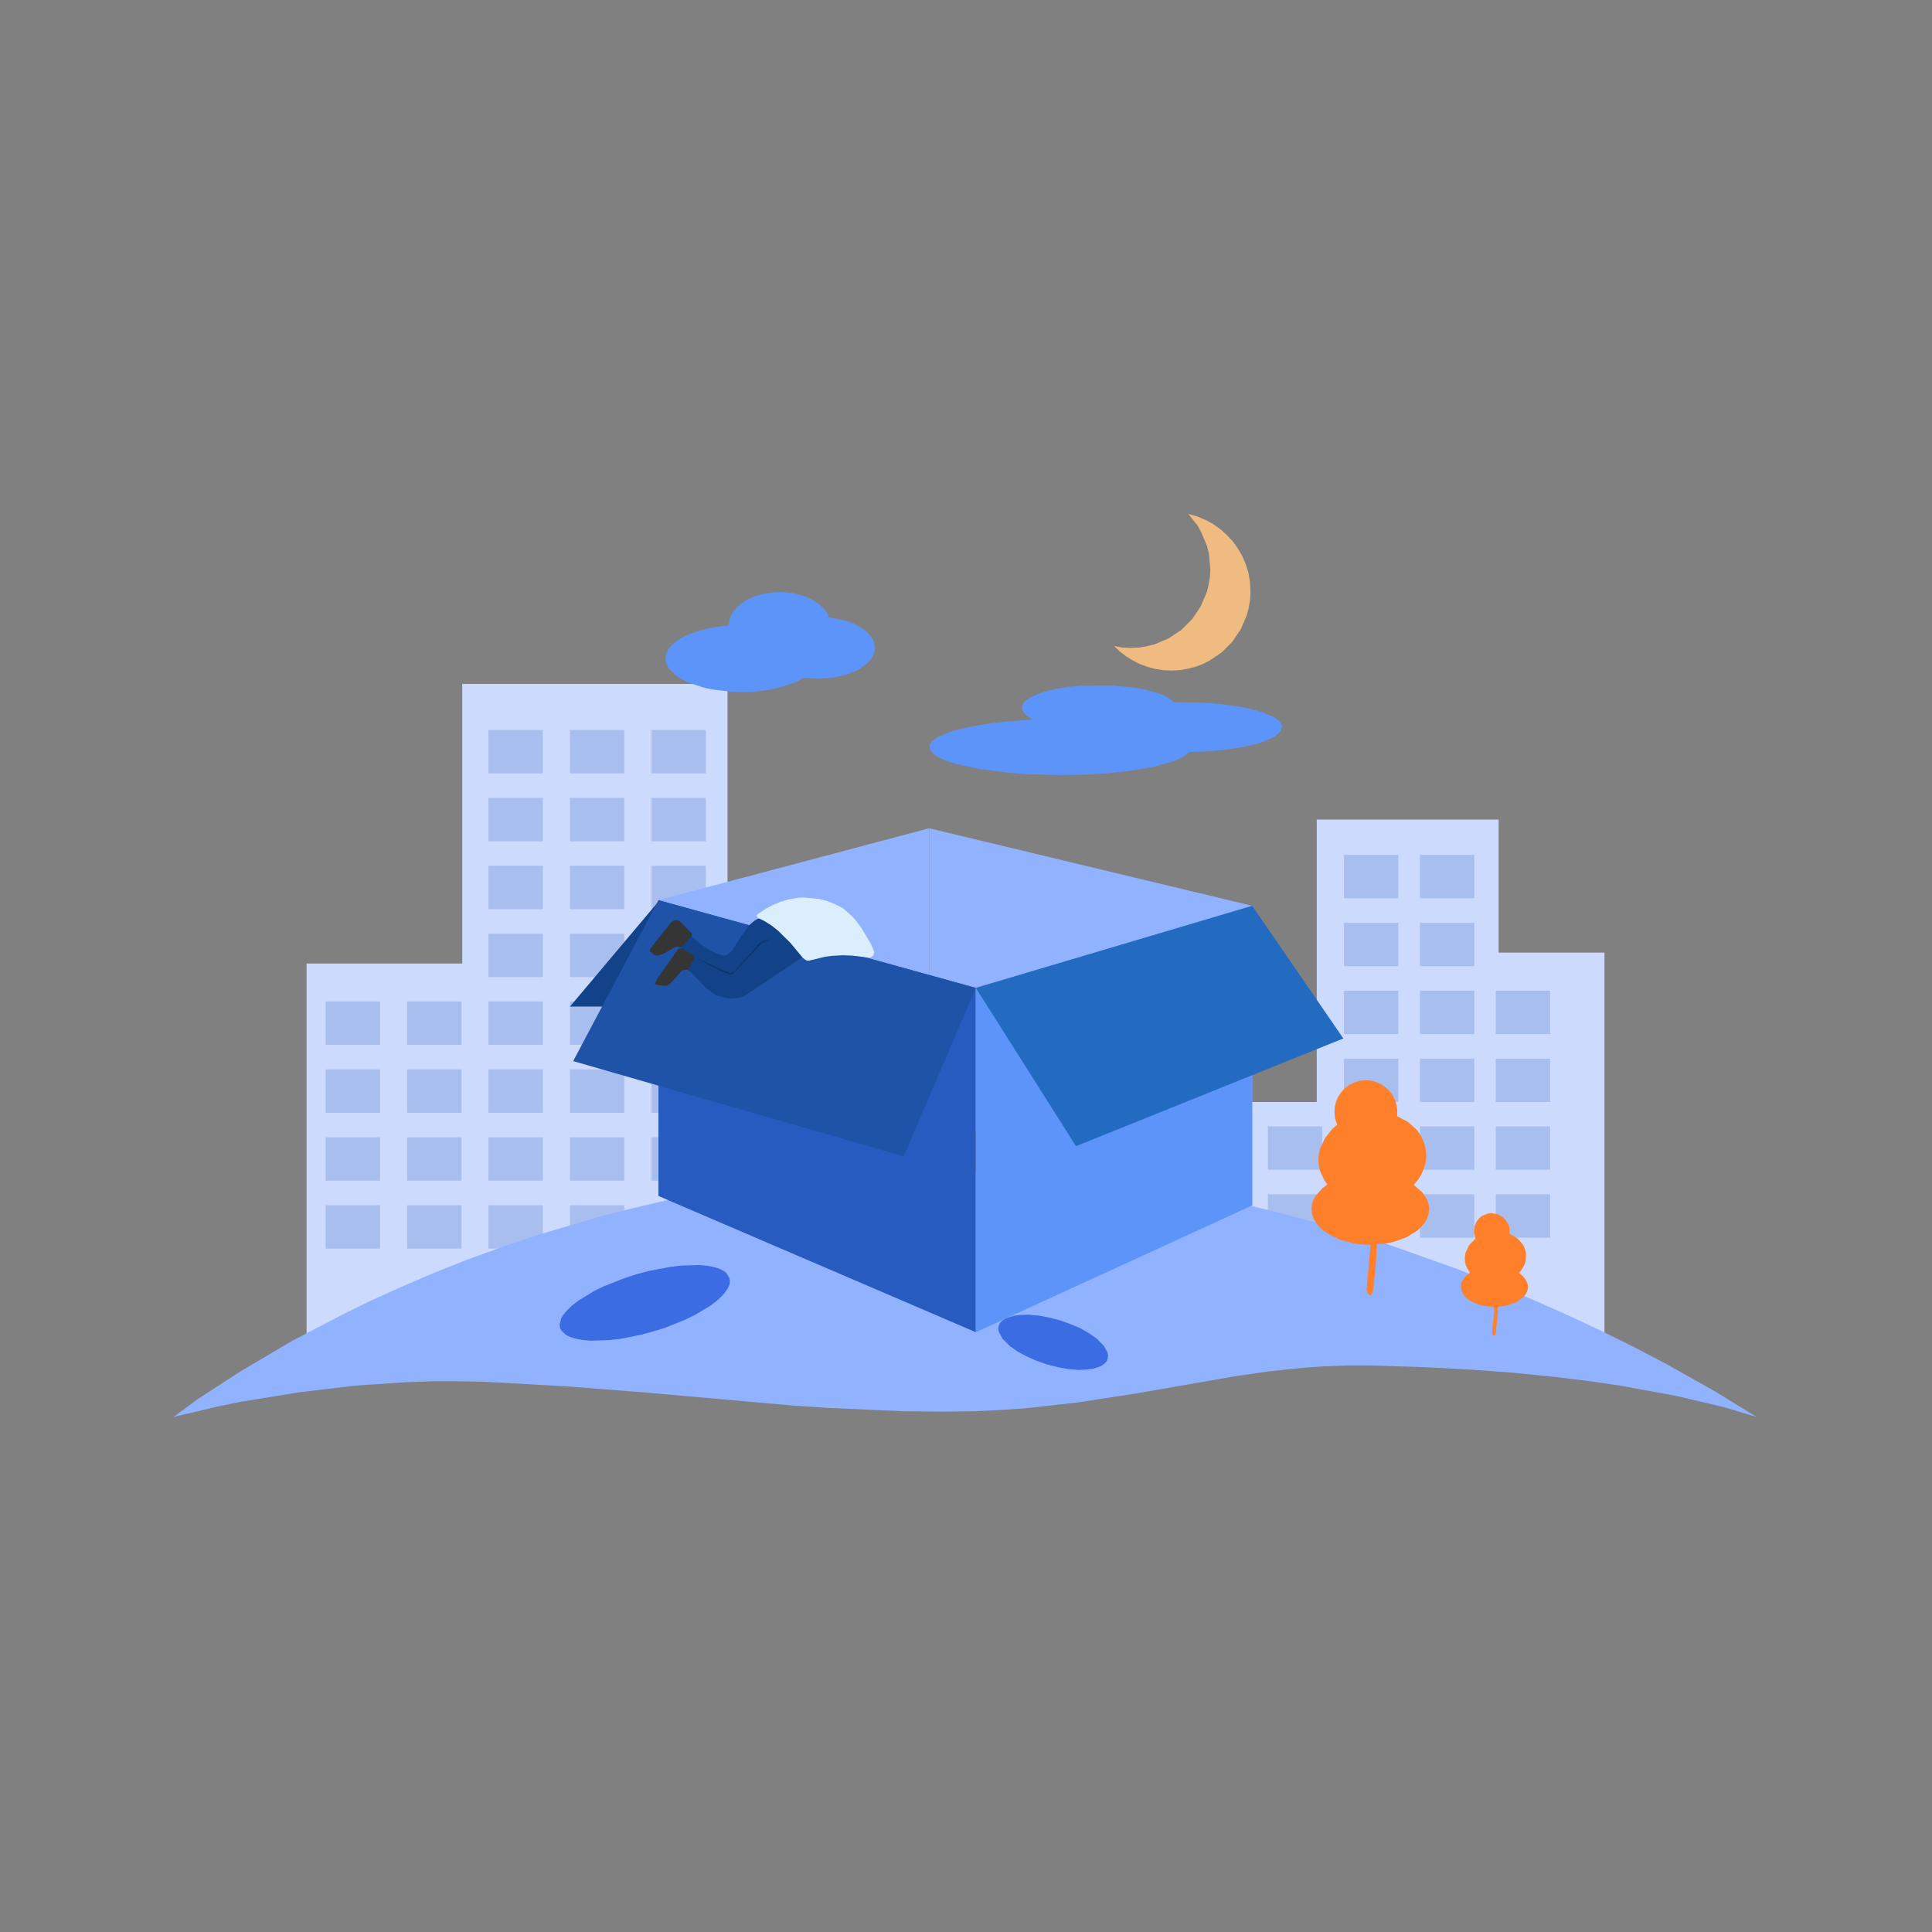 <?xml version="1.0" standalone="no"?><!DOCTYPE svg PUBLIC "-//W3C//DTD SVG 1.1//EN" "http://www.w3.org/Graphics/SVG/1.1/DTD/svg11.dtd"><svg height="1024" node-id="1" sillyvg="true" template-height="1024" template-width="1024" version="1.1" viewBox="0 0 1024 1024" width="1024" xmlns="http://www.w3.org/2000/svg" xmlns:xlink="http://www.w3.org/1999/xlink"><rect x="0" y="0" width="1024" height="1024" fill="#808080" stroke="none"/><defs node-id="120"><linearGradient gradientUnits="objectBoundingBox" id="SVGID_1_" node-id="64" spreadMethod="pad" x1="503.287" x2="511.644" y1="621.594" y2="753.293"><stop offset="0" stop-color="#91b3ff"></stop><stop offset="0.402" stop-color="#6791f2"></stop><stop offset="0.794" stop-color="#3b6ce4"></stop></linearGradient><linearGradient gradientUnits="objectBoundingBox" id="SVGID_2_" node-id="69" spreadMethod="pad" x1="518.992" x2="522.975" y1="618.609" y2="681.377"><stop offset="0" stop-color="#91b3ff"></stop><stop offset="0.248" stop-color="#6795ec"></stop><stop offset="0.794" stop-color="#004cbf"></stop></linearGradient><linearGradient gradientUnits="objectBoundingBox" id="SVGID_3_" node-id="78" spreadMethod="pad" x1="743.467" x2="706.514" y1="649.38" y2="599.094"><stop offset="0" stop-color="#efbb81"></stop><stop offset="0.501" stop-color="#f79e57"></stop><stop offset="1" stop-color="#ff7f2a"></stop></linearGradient><linearGradient gradientUnits="objectBoundingBox" id="SVGID_4_" node-id="87" spreadMethod="pad" x1="801.797" x2="780.714" y1="686.909" y2="658.219"><stop offset="0" stop-color="#efbb81"></stop><stop offset="0.501" stop-color="#f79e57"></stop><stop offset="1" stop-color="#ff7f2a"></stop></linearGradient><linearGradient gradientUnits="objectBoundingBox" id="SVGID_5_" node-id="97" spreadMethod="pad" x1="420.771" x2="420.771" y1="404.456" y2="547.919"><stop offset="0" stop-color="#91b3ff"></stop><stop offset="0.507" stop-color="#6791f2"></stop><stop offset="1" stop-color="#3b6ce4"></stop></linearGradient><linearGradient gradientUnits="objectBoundingBox" id="SVGID_6_" node-id="102" spreadMethod="pad" x1="572.289" x2="579.774" y1="404.168" y2="575.17"><stop offset="0" stop-color="#91b3ff"></stop><stop offset="0.507" stop-color="#6791f2"></stop><stop offset="1" stop-color="#3b6ce4"></stop></linearGradient></defs><g node-id="374"><g node-id="376"><path d="M 162.50 716.50 L 162.50 510.70 L 245.00 510.70 L 245.00 362.50 L 385.60 362.50 L 385.60 716.50 Z" fill="#ccdafe" fill-rule="nonzero" group-id="1,3" node-id="177" stroke="none" target-height="354" target-width="223.1" target-x="162.5" target-y="362.5"></path><g node-id="379"><path d="M 258.90 386.90 L 287.70 386.90 L 287.70 409.90 L 258.90 409.90 Z" fill="#a8beef" fill-rule="nonzero" group-id="1,3,6" node-id="181" stroke="none" target-height="23" target-width="28.8" target-x="258.9" target-y="386.9"></path><path d="M 302.10 386.90 L 330.90 386.90 L 330.90 409.90 L 302.10 409.90 Z" fill="#a8beef" fill-rule="nonzero" group-id="1,3,6" node-id="183" stroke="none" target-height="23" target-width="28.8" target-x="302.1" target-y="386.9"></path><path d="M 345.30 386.90 L 374.10 386.90 L 374.10 409.90 L 345.30 409.90 Z" fill="#a8beef" fill-rule="nonzero" group-id="1,3,6" node-id="185" stroke="none" target-height="23" target-width="28.8" target-x="345.3" target-y="386.9"></path><path d="M 258.90 422.90 L 287.70 422.90 L 287.70 445.90 L 258.90 445.90 Z" fill="#a8beef" fill-rule="nonzero" group-id="1,3,6" node-id="187" stroke="none" target-height="23" target-width="28.8" target-x="258.9" target-y="422.9"></path><path d="M 302.10 422.90 L 330.90 422.90 L 330.90 445.90 L 302.10 445.90 Z" fill="#a8beef" fill-rule="nonzero" group-id="1,3,6" node-id="189" stroke="none" target-height="23" target-width="28.8" target-x="302.1" target-y="422.9"></path><path d="M 345.30 422.90 L 374.10 422.90 L 374.10 445.90 L 345.30 445.90 Z" fill="#a8beef" fill-rule="nonzero" group-id="1,3,6" node-id="191" stroke="none" target-height="23" target-width="28.8" target-x="345.3" target-y="422.9"></path><path d="M 258.90 458.90 L 287.70 458.90 L 287.70 481.90 L 258.90 481.90 Z" fill="#a8beef" fill-rule="nonzero" group-id="1,3,6" node-id="193" stroke="none" target-height="23" target-width="28.8" target-x="258.9" target-y="458.9"></path><path d="M 302.10 458.90 L 330.90 458.90 L 330.90 481.90 L 302.10 481.90 Z" fill="#a8beef" fill-rule="nonzero" group-id="1,3,6" node-id="195" stroke="none" target-height="23" target-width="28.8" target-x="302.1" target-y="458.9"></path><path d="M 345.30 458.90 L 374.10 458.90 L 374.10 481.90 L 345.30 481.90 Z" fill="#a8beef" fill-rule="nonzero" group-id="1,3,6" node-id="197" stroke="none" target-height="23" target-width="28.8" target-x="345.3" target-y="458.9"></path><path d="M 258.90 494.90 L 287.70 494.90 L 287.70 517.90 L 258.90 517.90 Z" fill="#a8beef" fill-rule="nonzero" group-id="1,3,6" node-id="199" stroke="none" target-height="23" target-width="28.8" target-x="258.9" target-y="494.9"></path><path d="M 302.10 494.90 L 330.90 494.90 L 330.90 517.90 L 302.10 517.90 Z" fill="#a8beef" fill-rule="nonzero" group-id="1,3,6" node-id="201" stroke="none" target-height="23" target-width="28.8" target-x="302.1" target-y="494.9"></path><path d="M 345.30 494.90 L 374.10 494.90 L 374.10 517.90 L 345.30 517.90 Z" fill="#a8beef" fill-rule="nonzero" group-id="1,3,6" node-id="203" stroke="none" target-height="23" target-width="28.8" target-x="345.3" target-y="494.9"></path><path d="M 258.90 530.80 L 287.70 530.80 L 287.70 553.80 L 258.90 553.80 Z" fill="#a8beef" fill-rule="nonzero" group-id="1,3,6" node-id="205" stroke="none" target-height="23" target-width="28.8" target-x="258.9" target-y="530.8"></path><path d="M 215.80 530.80 L 244.60 530.80 L 244.60 553.80 L 215.80 553.80 Z" fill="#a8beef" fill-rule="nonzero" group-id="1,3,6" node-id="207" stroke="none" target-height="23" target-width="28.8" target-x="215.8" target-y="530.8"></path><path d="M 172.60 530.80 L 201.40 530.80 L 201.40 553.80 L 172.60 553.80 Z" fill="#a8beef" fill-rule="nonzero" group-id="1,3,6" node-id="209" stroke="none" target-height="23" target-width="28.8" target-x="172.6" target-y="530.8"></path><path d="M 302.10 530.80 L 330.90 530.80 L 330.90 553.80 L 302.10 553.80 Z" fill="#a8beef" fill-rule="nonzero" group-id="1,3,6" node-id="211" stroke="none" target-height="23" target-width="28.8" target-x="302.1" target-y="530.8"></path><path d="M 345.30 530.80 L 374.10 530.80 L 374.10 553.80 L 345.30 553.80 Z" fill="#a8beef" fill-rule="nonzero" group-id="1,3,6" node-id="213" stroke="none" target-height="23" target-width="28.8" target-x="345.3" target-y="530.8"></path><path d="M 258.90 566.80 L 287.70 566.80 L 287.70 589.80 L 258.90 589.80 Z" fill="#a8beef" fill-rule="nonzero" group-id="1,3,6" node-id="215" stroke="none" target-height="23" target-width="28.8" target-x="258.9" target-y="566.8"></path><path d="M 215.80 566.80 L 244.60 566.80 L 244.60 589.80 L 215.80 589.80 Z" fill="#a8beef" fill-rule="nonzero" group-id="1,3,6" node-id="217" stroke="none" target-height="23" target-width="28.8" target-x="215.8" target-y="566.8"></path><path d="M 172.60 566.80 L 201.40 566.80 L 201.40 589.80 L 172.60 589.80 Z" fill="#a8beef" fill-rule="nonzero" group-id="1,3,6" node-id="219" stroke="none" target-height="23" target-width="28.8" target-x="172.6" target-y="566.8"></path><path d="M 302.10 566.80 L 330.90 566.80 L 330.90 589.80 L 302.10 589.80 Z" fill="#a8beef" fill-rule="nonzero" group-id="1,3,6" node-id="221" stroke="none" target-height="23" target-width="28.8" target-x="302.1" target-y="566.8"></path><path d="M 345.30 566.80 L 374.10 566.80 L 374.10 589.80 L 345.30 589.80 Z" fill="#a8beef" fill-rule="nonzero" group-id="1,3,6" node-id="223" stroke="none" target-height="23" target-width="28.8" target-x="345.3" target-y="566.8"></path><path d="M 258.90 602.80 L 287.70 602.80 L 287.70 625.80 L 258.90 625.80 Z" fill="#a8beef" fill-rule="nonzero" group-id="1,3,6" node-id="225" stroke="none" target-height="23" target-width="28.8" target-x="258.9" target-y="602.8"></path><path d="M 215.80 602.80 L 244.60 602.80 L 244.60 625.80 L 215.80 625.80 Z" fill="#a8beef" fill-rule="nonzero" group-id="1,3,6" node-id="227" stroke="none" target-height="23" target-width="28.8" target-x="215.8" target-y="602.8"></path><path d="M 172.60 602.80 L 201.40 602.80 L 201.40 625.80 L 172.60 625.80 Z" fill="#a8beef" fill-rule="nonzero" group-id="1,3,6" node-id="229" stroke="none" target-height="23" target-width="28.8" target-x="172.6" target-y="602.8"></path><path d="M 302.10 602.80 L 330.90 602.80 L 330.90 625.80 L 302.10 625.80 Z" fill="#a8beef" fill-rule="nonzero" group-id="1,3,6" node-id="231" stroke="none" target-height="23" target-width="28.8" target-x="302.1" target-y="602.8"></path><path d="M 345.30 602.80 L 374.10 602.80 L 374.10 625.80 L 345.30 625.80 Z" fill="#a8beef" fill-rule="nonzero" group-id="1,3,6" node-id="233" stroke="none" target-height="23" target-width="28.8" target-x="345.3" target-y="602.8"></path><path d="M 258.90 638.80 L 287.70 638.80 L 287.70 661.80 L 258.90 661.80 Z" fill="#a8beef" fill-rule="nonzero" group-id="1,3,6" node-id="235" stroke="none" target-height="23" target-width="28.8" target-x="258.9" target-y="638.8"></path><path d="M 215.80 638.80 L 244.60 638.80 L 244.60 661.80 L 215.80 661.80 Z" fill="#a8beef" fill-rule="nonzero" group-id="1,3,6" node-id="237" stroke="none" target-height="23" target-width="28.8" target-x="215.8" target-y="638.8"></path><path d="M 172.60 638.80 L 201.40 638.80 L 201.40 661.80 L 172.60 661.80 Z" fill="#a8beef" fill-rule="nonzero" group-id="1,3,6" node-id="239" stroke="none" target-height="23" target-width="28.8" target-x="172.6" target-y="638.8"></path><path d="M 302.10 638.80 L 330.90 638.80 L 330.90 661.80 L 302.10 661.80 Z" fill="#a8beef" fill-rule="nonzero" group-id="1,3,6" node-id="241" stroke="none" target-height="23" target-width="28.8" target-x="302.1" target-y="638.8"></path><path d="M 345.30 638.80 L 374.10 638.80 L 374.10 661.80 L 345.30 661.80 Z" fill="#a8beef" fill-rule="nonzero" group-id="1,3,6" node-id="243" stroke="none" target-height="23" target-width="28.8" target-x="345.3" target-y="638.8"></path></g></g><g node-id="377"><path d="M 634.50 713.60 L 634.50 584.10 L 697.90 584.10 L 697.90 434.40 L 794.30 434.40 L 794.30 504.90 L 850.40 504.90 L 850.40 713.60 Z" fill="#ccdafe" fill-rule="nonzero" group-id="1,4" node-id="249" stroke="none" target-height="279.2" target-width="215.9" target-x="634.5" target-y="434.4"></path><g node-id="380"><path d="M 712.30 453.10 L 741.10 453.10 L 741.10 476.10 L 712.30 476.10 Z" fill="#a8beef" fill-rule="nonzero" group-id="1,4,7" node-id="253" stroke="none" target-height="23" target-width="28.8" target-x="712.3" target-y="453.1"></path><path d="M 752.60 453.10 L 781.40 453.10 L 781.40 476.10 L 752.60 476.10 Z" fill="#a8beef" fill-rule="nonzero" group-id="1,4,7" node-id="255" stroke="none" target-height="23" target-width="28.8" target-x="752.6" target-y="453.1"></path><path d="M 712.30 597.00 L 741.10 597.00 L 741.10 620.00 L 712.30 620.00 Z" fill="#a8beef" fill-rule="nonzero" group-id="1,4,7" node-id="257" stroke="none" target-height="23" target-width="28.8" target-x="712.3" target-y="597"></path><path d="M 672.00 597.00 L 700.80 597.00 L 700.80 620.00 L 672.00 620.00 Z" fill="#a8beef" fill-rule="nonzero" group-id="1,4,7" node-id="259" stroke="none" target-height="23" target-width="28.8" target-x="672" target-y="597"></path><path d="M 672.00 633.00 L 700.80 633.00 L 700.80 656.00 L 672.00 656.00 Z" fill="#a8beef" fill-rule="nonzero" group-id="1,4,7" node-id="261" stroke="none" target-height="23" target-width="28.8" target-x="672" target-y="633"></path><path d="M 752.60 597.00 L 781.40 597.00 L 781.40 620.00 L 752.60 620.00 Z" fill="#a8beef" fill-rule="nonzero" group-id="1,4,7" node-id="263" stroke="none" target-height="23" target-width="28.8" target-x="752.6" target-y="597"></path><path d="M 712.30 489.10 L 741.10 489.10 L 741.10 512.10 L 712.30 512.10 Z" fill="#a8beef" fill-rule="nonzero" group-id="1,4,7" node-id="265" stroke="none" target-height="23" target-width="28.8" target-x="712.3" target-y="489.1"></path><path d="M 752.60 489.10 L 781.40 489.10 L 781.40 512.10 L 752.60 512.10 Z" fill="#a8beef" fill-rule="nonzero" group-id="1,4,7" node-id="267" stroke="none" target-height="23" target-width="28.8" target-x="752.6" target-y="489.1"></path><path d="M 712.30 525.10 L 741.10 525.10 L 741.10 548.10 L 712.30 548.10 Z" fill="#a8beef" fill-rule="nonzero" group-id="1,4,7" node-id="269" stroke="none" target-height="23" target-width="28.8" target-x="712.3" target-y="525.1"></path><path d="M 752.60 525.10 L 781.40 525.10 L 781.40 548.10 L 752.60 548.10 Z" fill="#a8beef" fill-rule="nonzero" group-id="1,4,7" node-id="271" stroke="none" target-height="23" target-width="28.8" target-x="752.6" target-y="525.1"></path><path d="M 792.80 525.10 L 821.60 525.10 L 821.60 548.10 L 792.80 548.10 Z" fill="#a8beef" fill-rule="nonzero" group-id="1,4,7" node-id="273" stroke="none" target-height="23" target-width="28.8" target-x="792.8" target-y="525.1"></path><path d="M 792.80 561.10 L 821.60 561.10 L 821.60 584.10 L 792.80 584.10 Z" fill="#a8beef" fill-rule="nonzero" group-id="1,4,7" node-id="275" stroke="none" target-height="23" target-width="28.8" target-x="792.8" target-y="561.1"></path><path d="M 792.80 597.00 L 821.60 597.00 L 821.60 620.00 L 792.80 620.00 Z" fill="#a8beef" fill-rule="nonzero" group-id="1,4,7" node-id="277" stroke="none" target-height="23" target-width="28.8" target-x="792.8" target-y="597"></path><path d="M 792.80 633.00 L 821.60 633.00 L 821.60 656.00 L 792.80 656.00 Z" fill="#a8beef" fill-rule="nonzero" group-id="1,4,7" node-id="279" stroke="none" target-height="23" target-width="28.8" target-x="792.8" target-y="633"></path><path d="M 712.30 561.10 L 741.10 561.10 L 741.10 584.10 L 712.30 584.10 Z" fill="#a8beef" fill-rule="nonzero" group-id="1,4,7" node-id="281" stroke="none" target-height="23" target-width="28.8" target-x="712.3" target-y="561.1"></path><path d="M 752.60 561.10 L 781.40 561.10 L 781.40 584.10 L 752.60 584.10 Z" fill="#a8beef" fill-rule="nonzero" group-id="1,4,7" node-id="283" stroke="none" target-height="23" target-width="28.8" target-x="752.6" target-y="561.1"></path><path d="M 712.30 633.00 L 741.10 633.00 L 741.10 656.00 L 712.30 656.00 Z" fill="#a8beef" fill-rule="nonzero" group-id="1,4,7" node-id="285" stroke="none" target-height="23" target-width="28.8" target-x="712.3" target-y="633"></path><path d="M 752.60 633.00 L 781.40 633.00 L 781.40 656.00 L 752.60 656.00 Z" fill="#a8beef" fill-rule="nonzero" group-id="1,4,7" node-id="287" stroke="none" target-height="23" target-width="28.8" target-x="752.6" target-y="633"></path></g></g><g node-id="378"><g node-id="381"><path d="M 92.00 751.00 L 104.60 741.70 L 127.70 726.70 L 155.00 710.60 L 182.20 696.40 L 196.70 689.30 L 212.70 682.10 L 230.10 674.60 L 247.70 667.60 L 266.60 660.80 L 286.90 654.00 L 318.00 644.80 L 334.50 640.60 L 351.80 636.50 L 369.00 633.00 L 386.80 629.80 L 405.20 626.90 L 424.30 624.50 L 443.20 622.60 L 462.80 621.20 L 482.90 620.30 L 503.60 620.00 L 521.10 620.30 L 538.40 621.00 L 555.40 622.10 L 572.20 623.70 L 605.50 628.00 L 637.60 633.60 L 658.70 638.10 L 679.00 643.00 L 698.70 648.30 L 718.30 654.10 L 736.90 660.00 L 772.40 672.60 L 804.70 685.50 L 827.50 695.50 L 847.70 704.90 L 866.70 714.30 L 882.70 722.70 L 908.90 737.40 L 931.00 751.00 L 914.10 745.90 L 888.20 739.80 L 858.60 734.40 L 842.20 732.00 L 823.20 729.70 L 801.20 727.50 L 779.20 725.90 L 754.40 724.60 L 726.60 723.70 L 713.90 723.70 L 701.70 724.20 L 689.90 725.00 L 672.20 726.90 L 654.90 729.40 L 602.40 738.50 L 571.40 743.30 L 544.60 746.30 L 530.90 747.30 L 516.30 748.00 L 500.70 748.20 L 479.00 748.00 L 438.70 746.20 L 419.40 744.90 L 342.60 738.10 L 301.80 734.90 L 257.50 732.40 L 243.00 732.10 L 228.90 732.10 L 215.20 732.60 L 188.50 734.40 L 158.10 738.00 L 127.50 743.00 L 115.70 745.40 L 92.00 751.00 Z" fill="url(#SVGID_1_)" fill-rule="nonzero" group-id="1,5,8" node-id="295" stroke="none" target-height="131" target-width="839" target-x="92" target-y="620"></path><path d="M 428.70 624.10 L 423.90 628.10 L 422.30 630.10 L 421.10 632.30 L 420.30 634.50 L 420.10 636.60 L 420.40 639.00 L 421.30 641.40 L 422.90 643.90 L 425.20 646.40 L 430.90 650.60 L 439.40 654.90 L 445.60 657.20 L 452.80 659.50 L 469.40 663.20 L 488.50 665.90 L 498.50 666.80 L 520.10 667.50 L 531.20 667.30 L 551.70 665.90 L 561.70 664.70 L 579.10 661.50 L 587.40 659.40 L 594.60 657.20 L 605.40 652.70 L 609.30 650.60 L 615.00 646.30 L 617.30 643.80 L 618.90 641.40 L 619.80 639.00 L 620.10 636.60 L 619.80 634.50 L 619.10 632.30 L 617.80 630.00 L 599.50 627.10 L 580.80 624.70 L 561.80 622.70 L 542.70 621.20 L 523.20 620.30 L 503.50 620.00 L 484.00 620.30 L 465.10 621.10 L 446.70 622.40 L 428.70 624.10 Z" fill="url(#SVGID_2_)" fill-rule="nonzero" group-id="1,5,8" node-id="297" stroke="none" target-height="47.5" target-width="200" target-x="420.1" target-y="620"></path><g node-id="383"><path d="M 386.60 677.40 L 386.90 678.90 L 386.70 680.60 L 386.00 682.40 L 384.80 684.30 L 382.90 686.70 L 380.20 689.20 L 376.60 692.00 L 368.40 696.90 L 363.30 699.40 L 352.40 703.80 L 346.20 705.70 L 339.90 707.40 L 328.40 709.70 L 322.70 710.30 L 313.10 710.60 L 308.60 710.20 L 305.00 709.50 L 302.10 708.60 L 300.00 707.60 L 297.50 705.20 L 296.80 703.70 L 296.60 702.20 L 297.40 698.80 L 298.60 696.80 L 300.60 694.50 L 303.20 691.90 L 306.80 689.20 L 315.00 684.20 L 320.20 681.70 L 331.10 677.40 L 337.30 675.40 L 343.60 673.70 L 355.10 671.50 L 360.80 670.80 L 370.30 670.50 L 374.90 670.90 L 378.50 671.60 L 381.40 672.50 L 383.50 673.60 L 385.00 674.70 L 386.60 677.40 Z" fill="#3b6ce4" fill-rule="nonzero" group-id="1,5,8,10" node-id="301" stroke="none" target-height="40.1" target-width="90.3" target-x="296.6" target-y="670.5"></path></g><path d="M 561.80 699.80 L 567.40 701.80 L 572.60 704.00 L 577.30 706.70 L 581.20 709.40 L 585.10 713.40 L 587.10 717.00 L 587.30 718.70 L 587.10 720.30 L 586.40 721.70 L 585.30 722.90 L 583.50 724.10 L 579.20 725.50 L 576.10 725.90 L 571.40 726.10 L 566.00 725.60 L 560.50 724.60 L 554.70 723.10 L 549.00 721.10 L 543.90 718.80 L 539.10 716.20 L 535.30 713.50 L 531.30 709.50 L 529.40 705.90 L 529.10 704.20 L 529.40 702.60 L 530.00 701.20 L 531.20 700.00 L 532.90 698.80 L 537.30 697.40 L 540.30 697.00 L 545.10 696.80 L 550.50 697.30 L 556.00 698.30 L 561.80 699.80 Z" fill="#3b6ce4" fill-rule="nonzero" group-id="1,5,8,11" node-id="306" stroke="none" target-height="29.3" target-width="58.2" target-x="529.1" target-y="696.8"></path></g><g node-id="382"><g node-id="385"><path d="M 749.30 628.00 L 751.60 625.30 L 753.40 622.40 L 754.70 619.30 L 755.60 616.10 L 755.90 612.80 L 755.70 609.40 L 755.00 606.40 L 753.90 603.60 L 752.50 601.00 L 750.70 598.60 L 746.20 594.60 L 740.50 591.60 L 740.60 588.90 L 740.30 586.00 L 739.40 583.00 L 738.10 580.40 L 736.30 578.10 L 734.20 576.20 L 731.80 574.60 L 729.20 573.40 L 726.40 572.70 L 723.50 572.60 L 720.50 572.90 L 717.60 573.80 L 715.00 575.10 L 712.70 576.90 L 710.80 579.00 L 709.20 581.40 L 708.10 584.00 L 707.40 586.80 L 707.30 589.70 L 707.60 592.80 L 708.70 596.10 L 706.20 598.30 L 702.30 603.20 L 699.70 608.70 L 699.00 611.60 L 698.80 614.60 L 699.00 617.70 L 699.60 620.50 L 701.90 625.50 L 703.50 627.80 L 701.00 629.70 L 697.40 633.70 L 696.10 636.00 L 695.40 638.30 L 695.10 640.80 L 695.40 643.40 L 696.20 645.80 L 697.60 648.20 L 699.30 650.30 L 701.50 652.30 L 704.30 654.20 L 710.50 657.20 L 718.00 659.10 L 722.00 659.60 L 726.30 659.80 L 734.60 659.10 L 738.40 658.30 L 745.40 655.80 L 751.10 652.30 L 753.30 650.30 L 755.00 648.20 L 756.40 645.80 L 757.20 643.40 L 757.50 640.80 L 757.20 638.40 L 756.50 636.10 L 755.20 633.80 L 753.70 631.80 L 749.30 628.00 Z" fill="url(#SVGID_3_)" fill-rule="nonzero" group-id="1,5,9,12" node-id="314" stroke="none" target-height="87.2" target-width="62.4" target-x="695.1" target-y="572.6"></path><g node-id="387"><g node-id="389"><path d="M 725.60 686.40 L 724.60 684.70 L 724.30 683.50 L 726.40 660.20 L 726.60 651.80 L 726.50 639.90 L 725.90 631.70 L 724.00 619.60 L 724.10 618.40 L 724.80 616.40 L 725.60 615.80 L 726.30 615.80 L 726.90 616.40 L 727.40 617.80 L 729.30 630.20 L 730.10 643.10 L 730.20 652.00 L 729.10 671.50 L 727.80 683.90 L 726.90 686.00 L 726.30 686.50 L 725.60 686.40 Z" fill="#ff7f2a" fill-rule="nonzero" group-id="1,5,9,12,14,16" node-id="320" stroke="none" target-height="70.7" target-width="6.2" target-x="724" target-y="615.8"></path></g></g></g><g node-id="386"><path d="M 805.10 674.70 L 806.90 672.40 L 808.20 669.80 L 808.70 667.90 L 808.80 664.10 L 808.20 661.80 L 807.30 659.80 L 804.30 656.40 L 800.10 653.90 L 800.00 650.70 L 799.50 649.00 L 797.70 646.20 L 795.80 644.60 L 793.70 643.50 L 790.40 643.00 L 788.70 643.20 L 785.60 644.40 L 784.30 645.40 L 782.70 647.30 L 781.70 649.60 L 781.20 652.80 L 782.00 656.50 L 778.60 660.00 L 776.70 664.20 L 776.40 666.50 L 776.50 668.80 L 777.00 670.90 L 779.10 674.60 L 777.00 676.20 L 775.60 677.90 L 774.60 679.90 L 774.30 682.00 L 774.60 683.90 L 775.40 685.70 L 776.70 687.50 L 778.40 688.90 L 780.50 690.20 L 785.80 692.10 L 792.10 692.80 L 798.40 692.10 L 803.70 690.20 L 807.50 687.40 L 808.80 685.70 L 809.60 683.90 L 809.90 682.00 L 809.50 680.00 L 808.60 678.20 L 807.20 676.40 L 805.10 674.70 Z" fill="url(#SVGID_4_)" fill-rule="nonzero" group-id="1,5,9,13" node-id="327" stroke="none" target-height="49.8" target-width="35.6" target-x="774.3" target-y="643"></path><g node-id="388"><g node-id="390"><path d="M 791.60 708.00 L 791.00 707.10 L 790.90 705.50 L 791.90 695.70 L 792.10 681.50 L 790.70 669.10 L 791.10 668.00 L 791.90 667.60 L 792.60 668.80 L 793.70 675.90 L 794.20 688.30 L 793.80 696.30 L 792.80 706.50 L 792.40 707.80 L 791.60 708.00 Z" fill="#ff7f2a" fill-rule="nonzero" group-id="1,5,9,13,15,17" node-id="333" stroke="none" target-height="40.4" target-width="3.5" target-x="790.7" target-y="667.6"></path></g></g></g></g></g></g><g node-id="375"><path d="M 302.10 533.50 L 349.60 477.10 L 349.60 533.50 Z" fill="#124287" fill-rule="nonzero" group-id="2" node-id="343" stroke="none" target-height="56.4" target-width="47.5" target-x="302.1" target-y="477.1"></path><path d="M 349.00 477.10 L 492.50 439.00 L 492.50 593.10 L 349.00 633.90 Z" fill="url(#SVGID_5_)" fill-rule="nonzero" group-id="2" node-id="345" stroke="none" target-height="194.9" target-width="143.5" target-x="349" target-y="439"></path><path d="M 663.70 480.10 L 492.50 439.00 L 492.50 593.10 L 663.70 638.90 Z" fill="url(#SVGID_6_)" fill-rule="nonzero" group-id="2" node-id="347" stroke="none" target-height="199.9" target-width="171.2" target-x="492.5" target-y="439"></path><path d="M 517.20 523.60 L 517.20 706.10 L 349.00 633.90 L 349.00 477.10 Z" fill="#285bbf" fill-rule="nonzero" group-id="2" node-id="349" stroke="none" target-height="229" target-width="168.2" target-x="349" target-y="477.1"></path><path d="M 663.70 638.90 L 517.20 706.10 L 517.20 523.60 L 663.70 480.10 Z" fill="#5d94fa" fill-rule="nonzero" group-id="2" node-id="351" stroke="none" target-height="226" target-width="146.5" target-x="517.2" target-y="480.1"></path><path d="M 517.20 523.60 L 479.00 612.90 L 303.80 562.40 L 349.00 477.10 Z" fill="#1e53a8" fill-rule="nonzero" group-id="2" node-id="353" stroke="none" target-height="135.8" target-width="213.4" target-x="303.8" target-y="477.1"></path><path d="M 517.20 523.60 L 570.30 607.50 L 712.00 550.40 L 663.70 480.10 Z" fill="#236bc1" fill-rule="nonzero" group-id="2" node-id="355" stroke="none" target-height="127.4" target-width="194.8" target-x="517.2" target-y="480.1"></path><path d="M 394.10 528.20 L 427.30 506.00 L 420.30 496.60 L 414.70 491.10 L 411.70 488.80 L 407.50 486.80 L 405.50 486.40 L 403.50 486.50 L 401.60 487.00 L 399.90 488.00 L 397.50 490.00 L 393.20 495.70 L 388.00 503.80 L 385.80 506.00 L 383.60 506.50 L 380.20 505.60 L 377.40 504.30 L 371.50 500.60 L 366.90 496.60 L 360.20 488.60 L 358.70 488.00 L 357.30 488.70 L 345.50 503.00 L 345.40 503.50 L 346.20 504.50 L 348.40 505.30 L 353.30 503.80 L 358.90 500.50 L 361.30 502.50 L 348.40 518.70 L 348.00 519.50 L 348.50 521.00 L 349.30 521.40 L 350.90 521.60 L 352.80 521.20 L 354.60 520.30 L 356.50 518.60 L 360.40 514.30 L 361.50 513.80 L 362.80 513.70 L 364.70 514.30 L 366.30 515.30 L 374.60 524.10 L 379.60 527.50 L 384.60 529.00 L 387.30 529.30 L 390.40 529.00 L 394.10 528.20 Z" fill="#124287" fill-rule="nonzero" group-id="2" node-id="357" stroke="none" target-height="42.9" target-width="81.9" target-x="345.4" target-y="486.4"></path><path d="M 401.50 484.60 L 406.30 481.40 L 409.50 479.70 L 413.60 478.00 L 418.00 476.70 L 423.00 475.80 L 426.50 475.70 L 434.30 476.50 L 438.20 477.50 L 442.30 479.10 L 446.80 481.40 L 451.60 485.60 L 453.80 488.10 L 456.80 492.20 L 461.60 500.30 L 463.40 504.60 L 462.90 506.40 L 461.30 507.50 L 460.20 507.50 L 451.70 506.50 L 446.70 506.30 L 441.10 506.60 L 437.30 507.10 L 428.70 509.20 L 427.50 509.10 L 425.60 507.80 L 418.90 499.70 L 412.50 493.40 L 409.00 490.60 L 405.40 488.30 L 401.30 486.30 L 401.10 485.10 L 401.50 484.60 Z" fill="#dbeefe" fill-rule="nonzero" group-id="2" node-id="359" stroke="none" target-height="33.5" target-width="62.3" target-x="401.1" target-y="475.7"></path><path d="M 355.60 489.00 L 344.60 502.90 L 344.40 504.20 L 346.50 506.00 L 347.70 506.50 L 349.20 506.40 L 352.20 505.20 L 358.20 501.80 L 358.90 501.60 L 360.40 502.20 L 361.30 501.80 L 366.50 496.20 L 366.80 494.90 L 360.90 488.80 L 359.60 487.90 L 358.20 487.70 L 357.20 487.80 L 355.60 489.00 Z" fill="#353535" fill-rule="nonzero" group-id="2" node-id="361" stroke="none" target-height="18.8" target-width="22.4" target-x="344.4" target-y="487.7"></path><path d="M 361.60 502.70 L 367.20 506.10 L 368.00 507.10 L 367.80 508.40 L 365.10 513.20 L 364.00 514.00 L 362.00 514.10 L 361.30 514.60 L 355.70 520.90 L 354.20 522.10 L 353.10 522.50 L 348.20 522.10 L 347.40 521.70 L 347.10 521.20 L 347.30 520.70 L 350.60 515.50 L 359.40 503.10 L 360.40 502.50 L 361.60 502.70 Z" fill="#353535" fill-rule="nonzero" group-id="2" node-id="363" stroke="none" target-height="20" target-width="20.9" target-x="347.1" target-y="502.5"></path><path d="M 368.10 507.20 L 381.30 514.30 L 387.20 516.70 L 388.50 516.10 L 404.10 499.60 L 408.20 497.70 L 405.10 498.30 L 402.00 500.40 L 392.50 511.30 L 389.30 514.60 L 387.20 515.80 L 379.60 512.70 L 368.10 507.20 Z" fill="#0c3668" fill-rule="nonzero" group-id="2" node-id="365" stroke="none" target-height="19" target-width="40.1" target-x="368.1" target-y="497.7"></path></g><path d="M 629.80 272.40 L 634.70 278.50 L 636.60 281.90 L 639.70 289.30 L 640.70 293.10 L 641.50 301.40 L 641.30 305.80 L 640.60 309.90 L 639.60 313.90 L 636.40 321.40 L 631.90 328.10 L 626.20 333.80 L 619.50 338.30 L 612.00 341.50 L 608.00 342.50 L 603.90 343.20 L 599.50 343.40 L 594.90 343.20 L 590.50 342.40 L 593.50 345.30 L 596.80 347.80 L 600.30 350.00 L 604.00 351.90 L 608.00 353.40 L 612.10 354.50 L 616.30 355.20 L 620.80 355.40 L 625.20 355.20 L 629.30 354.50 L 633.30 353.50 L 637.20 352.10 L 640.80 350.30 L 647.50 345.80 L 653.20 340.10 L 657.70 333.40 L 660.90 325.90 L 661.90 321.90 L 662.60 317.80 L 662.80 313.40 L 662.50 308.40 L 661.70 303.60 L 660.30 299.10 L 658.40 294.70 L 656.10 290.70 L 653.40 286.90 L 650.20 283.50 L 646.70 280.40 L 642.90 277.70 L 638.80 275.50 L 634.40 273.70 L 629.80 272.40 Z" fill="#efbb81" fill-rule="nonzero" node-id="368" stroke="none" target-height="83" target-width="72.3" target-x="590.5" target-y="272.4"></path><path d="M 439.50 327.20 L 438.30 324.80 L 436.50 322.50 L 434.20 320.30 L 431.60 318.50 L 428.60 316.90 L 425.10 315.60 L 421.50 314.60 L 417.50 314.00 L 413.30 313.80 L 408.30 314.10 L 403.80 314.90 L 399.70 316.20 L 395.80 318.00 L 392.60 320.10 L 390.00 322.50 L 388.40 324.50 L 387.20 326.70 L 386.60 328.90 L 386.30 331.50 L 379.90 332.20 L 374.20 333.30 L 369.10 334.70 L 364.20 336.60 L 360.20 338.70 L 357.20 340.90 L 355.10 342.90 L 353.80 344.90 L 353.00 346.90 L 352.70 349.00 L 352.90 350.80 L 354.40 354.20 L 358.10 357.90 L 360.90 359.80 L 364.50 361.60 L 372.50 364.30 L 377.30 365.40 L 387.40 366.60 L 393.00 366.80 L 399.70 366.60 L 406.00 365.90 L 411.90 364.70 L 417.10 363.20 L 422.00 361.40 L 425.90 359.30 L 433.30 359.80 L 441.50 359.20 L 448.80 357.50 L 454.90 355.00 L 459.70 351.60 L 461.40 349.70 L 462.70 347.60 L 463.50 345.50 L 463.80 343.30 L 463.00 339.50 L 460.50 336.00 L 458.30 333.90 L 455.40 332.10 L 451.90 330.30 L 448.20 329.00 L 439.50 327.20 Z" fill="#5d94fa" fill-rule="nonzero" node-id="370" stroke="none" target-height="53" target-width="111.1" target-x="352.7" target-y="313.8"></path><path d="M 679.50 385.40 L 679.30 384.20 L 678.60 382.90 L 677.40 381.60 L 675.40 380.20 L 668.90 377.40 L 659.40 374.90 L 647.60 373.20 L 637.90 372.40 L 622.20 372.20 L 620.50 370.70 L 617.90 369.10 L 614.20 367.50 L 605.70 365.20 L 600.30 364.30 L 588.90 363.30 L 574.10 363.40 L 566.60 364.00 L 559.40 365.20 L 553.60 366.60 L 549.90 367.90 L 544.80 370.40 L 542.90 372.10 L 541.90 373.60 L 541.60 375.10 L 541.80 376.20 L 543.20 378.40 L 545.00 379.90 L 547.60 381.40 L 536.00 382.20 L 525.80 383.30 L 516.10 384.80 L 508.30 386.50 L 503.40 388.00 L 496.80 390.80 L 494.80 392.20 L 493.50 393.50 L 492.80 394.70 L 492.60 395.90 L 492.90 397.20 L 493.80 398.60 L 495.40 400.10 L 498.10 401.70 L 501.70 403.30 L 506.60 404.90 L 519.30 407.60 L 535.00 409.60 L 543.40 410.30 L 562.00 410.80 L 574.60 410.60 L 586.20 409.90 L 597.20 408.80 L 606.60 407.30 L 612.70 406.10 L 621.90 403.50 L 625.90 401.80 L 628.60 400.10 L 630.30 398.60 L 640.50 398.20 L 649.50 397.40 L 658.20 396.00 L 665.20 394.50 L 669.60 393.10 L 675.70 390.40 L 678.60 387.80 L 679.50 385.40 Z" fill="#5d94fa" fill-rule="nonzero" node-id="372" stroke="none" target-height="47.5" target-width="186.9" target-x="492.6" target-y="363.3"></path></svg>